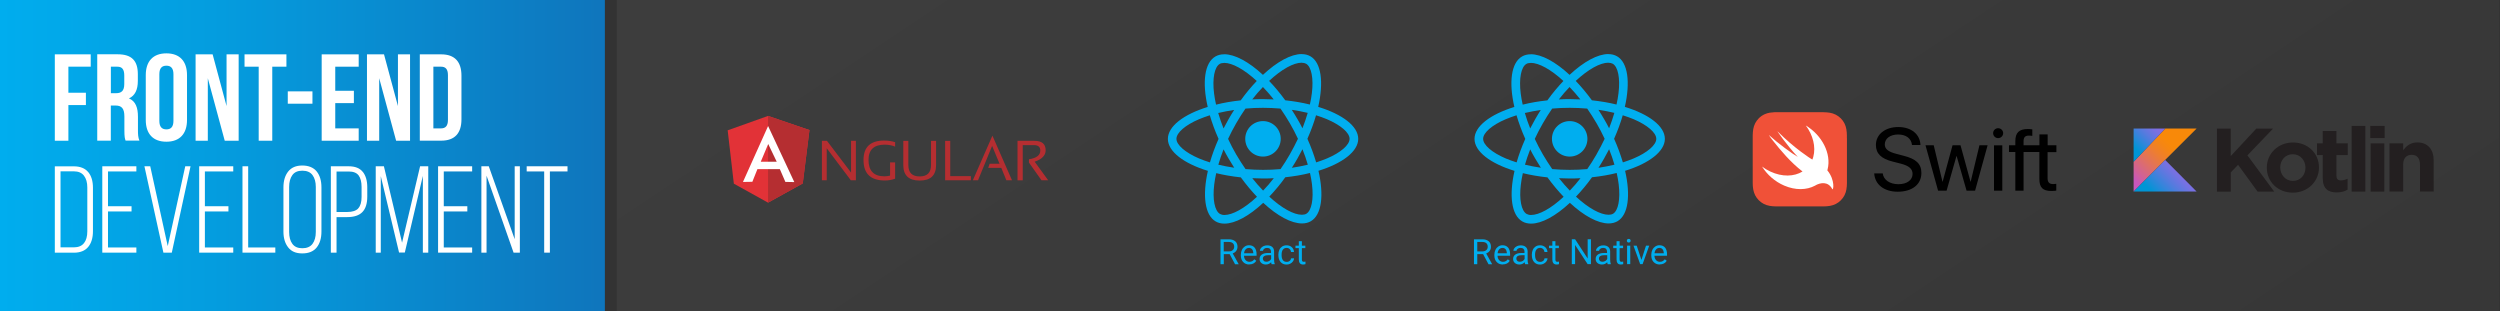 <?xml version="1.0" encoding="UTF-8"?>
<svg id="Capa_1" data-name="Capa 1" xmlns="http://www.w3.org/2000/svg" xmlns:xlink="http://www.w3.org/1999/xlink" viewBox="0 0 425.5 53">
  <rect x="0" y="0" width="425.5" height="53" fill="#333333" stroke="none"/>
  <defs>
    <style>
      .cls-1 {
        fill: url(#Degradado_sin_nombre_16);
      }

      .cls-2 {
        fill: #00aeef;
      }

      .cls-3 {
        fill: url(#Degradado_sin_nombre_26);
      }

      .cls-4, .cls-5 {
        fill: #fff;
      }

      .cls-5, .cls-6, .cls-7 {
        fill-rule: evenodd;
      }

      .cls-8 {
        fill: none;
      }

      .cls-9 {
        fill: url(#Degradado_sin_nombre_2);
        opacity: .05;
      }

      .cls-10 {
        fill: #231f20;
      }

      .cls-6 {
        fill: #b52e31;
      }

      .cls-11 {
        fill: url(#Degradado_sin_nombre_26-2);
      }

      .cls-7 {
        fill: #e23237;
      }

      .cls-12 {
        fill: #f05138;
      }

      .cls-13 {
        fill: url(#Degradado_sin_nombre_29);
      }
    </style>
    <linearGradient id="Degradado_sin_nombre_16" data-name="Degradado sin nombre 16" x1="-2.17" y1="26.41" x2="103.71" y2="26.41" gradientUnits="userSpaceOnUse">
      <stop offset="0" stop-color="#00aeef"/>
      <stop offset=".36" stop-color="#049ddf"/>
      <stop offset="1" stop-color="#0f75bc"/>
    </linearGradient>
    <linearGradient id="Degradado_sin_nombre_2" data-name="Degradado sin nombre 2" x1="216.43" y1="-46.74" x2="450.87" y2="305.3" gradientUnits="userSpaceOnUse">
      <stop offset="0" stop-color="#fff"/>
      <stop offset="1" stop-color="#000"/>
    </linearGradient>
    <linearGradient id="Degradado_sin_nombre_29" data-name="Degradado sin nombre 29" x1="361.93" y1="-2013.15" x2="370.52" y2="-2004.55" gradientTransform="translate(0 -1982) scale(1 -1)" gradientUnits="userSpaceOnUse">
      <stop offset=".11" stop-color="#c757bc"/>
      <stop offset=".21" stop-color="#d0609a"/>
      <stop offset=".43" stop-color="#e1725c"/>
      <stop offset=".6" stop-color="#ee7e2f"/>
      <stop offset=".74" stop-color="#f58613"/>
      <stop offset=".82" stop-color="#f88909"/>
    </linearGradient>
    <linearGradient id="Degradado_sin_nombre_26" data-name="Degradado sin nombre 26" x1="366.92" y1="-2016.17" x2="371.45" y2="-2011.65" gradientTransform="translate(0 -1982) scale(1 -1)" gradientUnits="userSpaceOnUse">
      <stop offset=".1" stop-color="#0095d5"/>
      <stop offset=".3" stop-color="#238ad9"/>
      <stop offset=".62" stop-color="#557bde"/>
      <stop offset=".86" stop-color="#7472e2"/>
      <stop offset="1" stop-color="#806ee3"/>
    </linearGradient>
    <linearGradient id="Degradado_sin_nombre_26-2" data-name="Degradado sin nombre 26" x1="362.65" y1="-2007.2" x2="366.6" y2="-2003.25" xlink:href="#Degradado_sin_nombre_26"/>
    <clipPath id="clippath">
      <rect class="cls-8" x="553.83" y="-655.66" width="960.22" height="540.01"/>
    </clipPath>
  </defs>
  <rect class="cls-1" x="-.49" y="-.18" width="103.44" height="53.18"/>
  <rect class="cls-9" x="104.97" y="-.18" width="320.36" height="53.18"/>
  <g>
    <path class="cls-4" d="M11.64,15.78h2.98v2.1h-2.98v6.07h-2.31v-14.7h6.11v2.1h-3.8v4.43Z"/>
    <path class="cls-4" d="M21.38,23.95c-.13-.38-.21-.61-.21-1.81v-2.31c0-1.36-.46-1.87-1.51-1.87h-.8v5.98h-2.31v-14.7h3.49c2.39,0,3.42,1.11,3.42,3.38v1.15c0,1.51-.48,2.5-1.51,2.98,1.15.48,1.53,1.6,1.53,3.13v2.27c0,.71.02,1.24.25,1.78h-2.35ZM18.87,11.35v4.51h.9c.86,0,1.38-.38,1.38-1.55v-1.45c0-1.05-.36-1.51-1.18-1.51h-1.11Z"/>
    <path class="cls-4" d="M24.81,12.78c0-2.35,1.24-3.7,3.51-3.7s3.51,1.34,3.51,3.7v7.64c0,2.35-1.24,3.7-3.51,3.7s-3.51-1.34-3.51-3.7v-7.64ZM27.12,20.57c0,1.05.46,1.45,1.2,1.45s1.2-.4,1.2-1.45v-7.94c0-1.05-.46-1.45-1.2-1.45s-1.2.4-1.2,1.45v7.94Z"/>
    <path class="cls-4" d="M35.37,13.31v10.64h-2.08v-14.7h2.9l2.37,8.8v-8.8h2.06v14.7h-2.37l-2.88-10.64Z"/>
    <path class="cls-4" d="M41.61,9.25h7.14v2.1h-2.41v12.6h-2.31v-12.6h-2.41v-2.1Z"/>
    <path class="cls-4" d="M48.98,15.55h4.2v2.1h-4.2v-2.1Z"/>
    <path class="cls-4" d="M57.06,15.45h3.17v2.1h-3.17v4.3h3.99v2.1h-6.3v-14.7h6.3v2.1h-3.99v4.09Z"/>
    <path class="cls-4" d="M64.54,13.31v10.64h-2.08v-14.7h2.9l2.37,8.8v-8.8h2.06v14.7h-2.37l-2.88-10.64Z"/>
    <path class="cls-4" d="M71.45,9.25h3.65c2.31,0,3.44,1.28,3.44,3.63v7.43c0,2.35-1.13,3.63-3.44,3.63h-3.65v-14.7ZM73.76,11.35v10.5h1.3c.73,0,1.18-.38,1.18-1.43v-7.64c0-1.05-.44-1.43-1.18-1.43h-1.3Z"/>
    <path class="cls-4" d="M15.01,29.28c.54.65.81,1.54.81,2.68v7.39c0,1.13-.27,2.03-.81,2.68-.54.65-1.35.98-2.45.98h-3.23v-14.7h3.23c1.09,0,1.91.33,2.45.98ZM14.29,41.39c.38-.48.57-1.15.57-2.01v-7.48c0-.84-.19-1.5-.57-2s-.96-.74-1.74-.74h-2.25v12.94h2.25c.78,0,1.37-.24,1.74-.72Z"/>
    <path class="cls-4" d="M22.39,35.99h-4.01v6.13h4.83v.88h-5.8v-14.7h5.8v.88h-4.83v5.92h4.01v.88Z"/>
    <path class="cls-4" d="M28.55,41.89l2.98-13.59h.9l-3.19,14.7h-1.43l-3.23-14.7h.99l2.98,13.59Z"/>
    <path class="cls-4" d="M38.88,35.99h-4.01v6.13h4.83v.88h-5.8v-14.7h5.8v.88h-4.83v5.92h4.01v.88Z"/>
    <path class="cls-4" d="M41.27,28.3h.97v13.82h4.62v.88h-5.59v-14.7Z"/>
    <path class="cls-4" d="M49.05,29.19c.54-.68,1.34-1.02,2.4-1.02s1.91.34,2.45,1.01.81,1.58.81,2.71v7.52c0,1.13-.27,2.04-.81,2.71-.54.67-1.35,1.01-2.45,1.01s-1.87-.34-2.4-1.02c-.54-.68-.81-1.58-.81-2.7v-7.52c0-1.12.27-2.02.81-2.7ZM49.76,41.5c.36.5.93.75,1.7.75s1.36-.25,1.73-.75c.37-.5.56-1.17.56-2.03v-7.64c0-.85-.19-1.53-.56-2.03-.37-.5-.95-.75-1.73-.75s-1.34.25-1.7.75c-.36.5-.55,1.17-.55,2.03v7.64c0,.85.18,1.53.55,2.03Z"/>
    <path class="cls-4" d="M61.75,29.25c.5.63.76,1.5.76,2.62v1.6c0,1.18-.28,2.05-.83,2.62-.55.57-1.41.86-2.57.86h-1.83v6.05h-.97v-14.7h3.04c1.09,0,1.89.32,2.39.95ZM60.96,35.47c.38-.4.58-1.05.58-1.94v-1.72c0-.85-.17-1.5-.5-1.95-.34-.45-.9-.67-1.68-.67h-2.08v6.89h1.83c.85,0,1.47-.2,1.86-.6Z"/>
    <path class="cls-4" d="M67.92,42.98l-3.11-13v13.02h-.86v-14.7h1.39l3.09,13,3.07-13h1.39v14.7h-.92v-13.06l-3.07,13.04h-.97Z"/>
    <path class="cls-4" d="M79.54,35.99h-4.01v6.13h4.83v.88h-5.8v-14.7h5.8v.88h-4.83v5.92h4.01v.88Z"/>
    <path class="cls-4" d="M81.93,43v-14.7h1.26l4.41,12.41v-12.41h.88v14.7h-1.07l-4.6-13.1v13.1h-.88Z"/>
    <path class="cls-4" d="M92.62,29.18h-2.98v-.88h6.95v.88h-3v13.82h-.97v-13.82Z"/>
  </g>
  <g>
    <path class="cls-2" d="M283.36,23.63c0-2.15-2.69-4.18-6.81-5.44.95-4.2.53-7.54-1.33-8.61-.43-.25-.93-.37-1.48-.37v1.47c.3,0,.55.06.75.17.9.52,1.29,2.48.98,5-.07.62-.19,1.27-.34,1.94-1.29-.32-2.71-.56-4.19-.72-.89-1.22-1.82-2.33-2.75-3.3,2.15-2,4.17-3.1,5.55-3.1v-1.47c-1.82,0-4.19,1.29-6.6,3.54-2.4-2.23-4.78-3.51-6.6-3.51v1.47c1.37,0,3.39,1.09,5.55,3.08-.92.97-1.85,2.07-2.73,3.3-1.49.16-2.91.4-4.2.73-.15-.66-.26-1.3-.34-1.92-.31-2.52.07-4.48.96-5.01.2-.12.46-.17.76-.17v-1.47c-.55,0-1.06.12-1.49.37-1.86,1.07-2.27,4.4-1.31,8.59-4.11,1.27-6.78,3.3-6.78,5.44s2.69,4.18,6.81,5.44c-.95,4.2-.53,7.54,1.33,8.61.43.25.93.37,1.49.37,1.82,0,4.19-1.29,6.6-3.54,2.4,2.23,4.78,3.51,6.6,3.51.55,0,1.06-.12,1.49-.37,1.86-1.07,2.27-4.41,1.31-8.59,4.09-1.26,6.77-3.3,6.77-5.44h0ZM274.76,19.22c-.24.85-.55,1.73-.89,2.61-.27-.53-.55-1.06-.87-1.59-.3-.53-.63-1.04-.95-1.55.94.14,1.84.31,2.71.52h0ZM271.74,26.26c-.52.89-1.04,1.74-1.59,2.52-.98.09-1.98.13-2.99.13s-1.99-.05-2.97-.13c-.55-.79-1.08-1.62-1.6-2.51-.5-.87-.96-1.74-1.37-2.63.41-.89.87-1.77,1.37-2.64.52-.89,1.04-1.74,1.59-2.52.98-.09,1.98-.13,2.99-.13s1.99.05,2.97.13c.55.79,1.08,1.62,1.6,2.51.5.87.96,1.74,1.37,2.63-.42.88-.87,1.77-1.37,2.63ZM273.87,25.4c.35.86.65,1.74.91,2.63-.87.21-1.78.39-2.72.53.32-.51.65-1.03.95-1.57.3-.53.59-1.06.86-1.59h0ZM267.18,32.44c-.61-.63-1.23-1.34-1.84-2.11.59.03,1.2.05,1.82.05s1.24-.01,1.84-.05c-.57.74-1.17,1.44-1.82,2.11ZM262.26,28.55c-.94-.14-1.84-.31-2.71-.52.24-.85.55-1.73.89-2.61.27.53.55,1.06.87,1.59.31.53.63,1.04.95,1.55ZM267.14,14.81c.61.63,1.23,1.34,1.84,2.11-.59-.03-1.2-.05-1.82-.05s-1.24.01-1.84.05c.57-.74,1.17-1.44,1.82-2.11ZM262.25,18.7c-.32.51-.65,1.03-.95,1.57-.3.53-.59,1.06-.86,1.59-.35-.86-.65-1.74-.91-2.63.87-.2,1.78-.38,2.72-.52ZM256.28,26.97c-2.34-1-3.85-2.3-3.85-3.34s1.51-2.35,3.85-3.34c.57-.24,1.19-.46,1.83-.67.38,1.29.87,2.64,1.49,4.02-.61,1.37-1.1,2.71-1.47,4-.65-.2-1.27-.43-1.85-.67h0ZM259.83,36.41c-.9-.52-1.29-2.48-.98-5,.07-.62.19-1.27.34-1.94,1.29.32,2.71.56,4.19.72.89,1.22,1.82,2.33,2.75,3.3-2.15,2-4.17,3.1-5.55,3.1-.3,0-.55-.07-.75-.18ZM275.5,31.37c.31,2.52-.07,4.48-.96,5.01-.2.12-.46.17-.76.17-1.37,0-3.39-1.09-5.55-3.08.92-.97,1.85-2.07,2.73-3.3,1.49-.16,2.91-.4,4.2-.73.15.67.27,1.31.34,1.92h0ZM278.04,26.97c-.57.24-1.19.46-1.83.67-.38-1.29-.87-2.64-1.49-4.02.61-1.37,1.1-2.71,1.47-4,.65.2,1.27.43,1.86.67,2.34,1,3.85,2.3,3.85,3.34,0,1.04-1.52,2.35-3.86,3.34h0Z"/>
    <path class="cls-2" d="M267.16,26.65c1.67,0,3.02-1.35,3.02-3.02s-1.35-3.02-3.02-3.02-3.02,1.35-3.02,3.02,1.35,3.02,3.02,3.02ZM252.43,43.25h-1v1.72h-.56v-4.24h1.4c.48,0,.84.11,1.1.33.26.22.39.53.39.95,0,.26-.07.49-.22.69-.14.2-.34.34-.59.44l1,1.8v.04h-.6l-.92-1.72ZM251.44,42.79h.86c.28,0,.5-.07.66-.22.17-.14.25-.34.25-.58,0-.26-.08-.46-.24-.6-.16-.14-.38-.21-.68-.21h-.86v1.61ZM255.78,45.02c-.43,0-.77-.14-1.04-.42-.27-.28-.4-.66-.4-1.13v-.1c0-.31.06-.59.18-.84.12-.25.29-.44.5-.58.22-.14.45-.21.7-.21.41,0,.73.13.96.4.23.27.34.66.34,1.16v.22h-2.14c0,.31.1.56.27.75.17.19.4.29.66.29.19,0,.35-.04.48-.12.13-.08.25-.18.35-.31l.33.26c-.26.41-.66.61-1.19.61h0ZM255.71,42.2c-.22,0-.4.08-.55.24-.15.16-.24.38-.27.66h1.58v-.04c-.02-.27-.09-.49-.22-.64-.13-.15-.31-.23-.54-.23h0ZM259.58,44.96c-.03-.06-.06-.17-.08-.33-.25.26-.55.39-.9.39-.31,0-.57-.09-.77-.26-.2-.18-.3-.4-.3-.67,0-.33.12-.58.37-.76.25-.18.6-.27,1.05-.27h.52v-.25c0-.19-.06-.34-.17-.45-.11-.11-.28-.17-.5-.17-.19,0-.35.05-.48.15-.13.1-.2.21-.2.35h-.54c0-.16.06-.31.17-.45.11-.15.26-.26.45-.35.19-.09.4-.13.63-.13.36,0,.65.09.85.27.21.18.31.43.32.75v1.45c0,.29.04.52.11.69v.05h-.57ZM258.68,44.55c.17,0,.33-.04.48-.13.15-.09.26-.2.33-.34v-.65h-.42c-.66,0-.99.19-.99.58,0,.17.06.3.17.4.11.1.26.14.43.14h0ZM262.14,44.58c.19,0,.36-.06.5-.17s.22-.26.24-.44h.51c0,.18-.07.35-.19.52s-.27.29-.46.39c-.19.1-.39.15-.61.15-.43,0-.77-.14-1.03-.43-.25-.29-.38-.68-.38-1.18v-.09c0-.31.06-.58.17-.82.11-.24.27-.42.48-.56.21-.13.46-.2.75-.2.35,0,.65.11.88.32.23.21.36.49.38.82h-.51c-.02-.2-.09-.37-.23-.5-.14-.13-.31-.2-.51-.2-.27,0-.49.1-.64.3-.15.2-.22.48-.22.85v.1c0,.36.07.64.22.84.15.2.36.29.64.29h0ZM264.73,41.05v.76h.59v.42h-.59v1.95c0,.13.03.22.08.29.05.06.14.09.27.09.06,0,.15-.01.26-.04v.44c-.14.04-.28.06-.41.06-.24,0-.42-.07-.54-.22-.12-.15-.18-.35-.18-.62v-1.95h-.57v-.42h.57v-.76h.54ZM270.78,44.96h-.56l-2.14-3.27v3.27h-.56v-4.24h.56l2.14,3.28v-3.28h.56v4.24ZM273.63,44.96c-.03-.06-.06-.17-.08-.33-.25.26-.55.39-.9.39-.31,0-.57-.09-.77-.26-.2-.18-.3-.4-.3-.67,0-.33.12-.58.37-.76.25-.18.6-.27,1.05-.27h.52v-.25c0-.19-.06-.34-.17-.45-.11-.11-.28-.17-.5-.17-.19,0-.35.05-.48.15-.13.1-.2.21-.2.35h-.54c0-.16.06-.31.17-.45.11-.15.26-.26.45-.35.19-.09.4-.13.63-.13.36,0,.65.09.85.27.21.18.31.43.32.75v1.45c0,.29.04.52.11.69v.05h-.57ZM272.74,44.55c.17,0,.33-.04.48-.13.15-.09.26-.2.33-.34v-.65h-.42c-.66,0-.99.19-.99.58,0,.17.06.3.17.4.11.1.26.14.43.14h0ZM275.66,41.05v.76h.59v.42h-.59v1.95c0,.13.03.22.08.29.05.06.14.09.27.09.06,0,.15-.01.26-.04v.44c-.14.04-.28.06-.41.06-.24,0-.42-.07-.54-.22-.12-.15-.18-.35-.18-.62v-1.95h-.57v-.42h.57v-.76h.54ZM277.47,44.96h-.54v-3.15h.54v3.15ZM276.89,40.97c0-.09.03-.16.08-.22.05-.06.13-.09.24-.09s.18.03.24.09.08.13.08.22-.03.16-.08.22c-.05.06-.13.09-.24.09s-.18-.03-.24-.09c-.05-.06-.08-.13-.08-.22ZM279.37,44.23l.78-2.42h.55l-1.13,3.15h-.41l-1.14-3.15h.55l.8,2.42ZM282.49,45.02c-.43,0-.77-.14-1.04-.42-.27-.28-.4-.66-.4-1.13v-.1c0-.31.06-.59.18-.84.12-.25.29-.44.5-.58.22-.14.45-.21.7-.21.41,0,.73.13.96.4.23.27.34.66.34,1.16v.22h-2.14c0,.31.1.56.27.75.17.19.4.29.66.29.19,0,.35-.04.48-.12s.25-.18.35-.31l.33.26c-.26.41-.66.61-1.19.61h0ZM282.42,42.2c-.22,0-.4.08-.55.24-.15.16-.24.38-.27.66h1.58v-.04c-.02-.27-.09-.49-.22-.64-.13-.15-.31-.23-.54-.23h0Z"/>
  </g>
  <g>
    <path class="cls-2" d="M231.17,23.63c0-2.15-2.69-4.18-6.81-5.44.95-4.2.53-7.54-1.33-8.61-.43-.25-.93-.37-1.48-.37v1.47c.3,0,.55.06.75.17.9.52,1.29,2.48.98,5-.07.62-.19,1.27-.34,1.94-1.29-.32-2.71-.56-4.19-.72-.89-1.22-1.82-2.33-2.75-3.3,2.15-2,4.17-3.1,5.55-3.1v-1.47c-1.82,0-4.19,1.29-6.6,3.54-2.4-2.23-4.78-3.51-6.6-3.51v1.47c1.37,0,3.39,1.09,5.55,3.08-.92.97-1.85,2.07-2.73,3.3-1.49.16-2.91.4-4.2.73-.15-.66-.26-1.3-.34-1.92-.31-2.52.07-4.48.96-5.01.2-.12.46-.17.76-.17v-1.47c-.55,0-1.06.12-1.49.37-1.86,1.07-2.27,4.4-1.31,8.59-4.11,1.27-6.78,3.3-6.78,5.44s2.69,4.18,6.81,5.44c-.95,4.2-.53,7.54,1.33,8.61.43.25.93.37,1.49.37,1.82,0,4.19-1.29,6.6-3.54,2.4,2.23,4.78,3.51,6.6,3.51.55,0,1.06-.12,1.49-.37,1.86-1.07,2.27-4.41,1.31-8.59,4.09-1.26,6.77-3.3,6.77-5.44h0ZM222.57,19.22c-.24.85-.55,1.73-.89,2.61-.27-.53-.55-1.06-.87-1.59-.3-.53-.63-1.04-.95-1.55.94.14,1.84.31,2.71.52h0ZM219.54,26.26c-.52.89-1.04,1.74-1.59,2.52-.98.09-1.98.13-2.99.13s-1.99-.05-2.97-.13c-.55-.79-1.08-1.62-1.6-2.51-.5-.87-.96-1.74-1.37-2.63.41-.89.87-1.77,1.37-2.64.52-.89,1.04-1.74,1.59-2.52.98-.09,1.98-.13,2.99-.13s1.99.05,2.97.13c.55.79,1.08,1.62,1.6,2.51.5.87.96,1.74,1.37,2.63-.42.88-.87,1.77-1.37,2.63ZM221.68,25.4c.35.86.65,1.74.91,2.63-.87.21-1.78.39-2.72.53.32-.51.65-1.03.95-1.57.3-.53.59-1.06.86-1.59h0ZM214.98,32.44c-.61-.63-1.23-1.34-1.84-2.11.59.03,1.2.05,1.82.05s1.24-.01,1.84-.05c-.57.74-1.17,1.44-1.82,2.11ZM210.07,28.55c-.94-.14-1.84-.31-2.71-.52.24-.85.55-1.73.89-2.61.27.53.55,1.06.87,1.59.31.53.63,1.04.95,1.55ZM214.95,14.81c.61.63,1.23,1.34,1.84,2.11-.59-.03-1.2-.05-1.82-.05s-1.24.01-1.84.05c.57-.74,1.17-1.44,1.82-2.11ZM210.06,18.7c-.32.51-.65,1.03-.95,1.57-.3.53-.59,1.06-.86,1.59-.35-.86-.65-1.74-.91-2.63.87-.2,1.78-.38,2.72-.52ZM204.08,26.97c-2.34-1-3.85-2.3-3.85-3.34s1.51-2.35,3.85-3.34c.57-.24,1.19-.46,1.83-.67.38,1.29.87,2.64,1.49,4.02-.61,1.37-1.1,2.71-1.47,4-.65-.2-1.27-.43-1.85-.67h0ZM207.64,36.41c-.9-.52-1.29-2.48-.98-5,.07-.62.19-1.27.34-1.94,1.29.32,2.71.56,4.19.72.89,1.22,1.82,2.33,2.75,3.3-2.15,2-4.17,3.1-5.55,3.1-.3,0-.55-.07-.75-.18ZM223.3,31.37c.31,2.52-.07,4.48-.96,5.01-.2.12-.46.17-.76.17-1.37,0-3.39-1.09-5.55-3.08.92-.97,1.85-2.07,2.73-3.3,1.49-.16,2.91-.4,4.2-.73.15.67.27,1.31.34,1.92h0ZM225.84,26.97c-.57.24-1.19.46-1.83.67-.38-1.29-.87-2.64-1.49-4.02.61-1.37,1.1-2.71,1.47-4,.65.2,1.27.43,1.86.67,2.34,1,3.85,2.3,3.85,3.34,0,1.04-1.52,2.35-3.86,3.34h0Z"/>
    <path class="cls-2" d="M214.96,26.65c1.67,0,3.02-1.35,3.02-3.02s-1.35-3.02-3.02-3.02-3.02,1.35-3.02,3.02,1.35,3.02,3.02,3.02ZM209.29,43.25h-1v1.72h-.56v-4.24h1.4c.48,0,.84.11,1.1.33.26.22.39.53.39.95,0,.26-.07.49-.22.69-.14.2-.34.34-.59.44l1,1.8v.04h-.6l-.92-1.72ZM208.29,42.79h.86c.28,0,.5-.07.66-.22.17-.14.25-.34.25-.58,0-.26-.08-.46-.24-.6-.16-.14-.38-.21-.68-.21h-.86v1.61ZM212.63,45.02c-.43,0-.77-.14-1.04-.42-.27-.28-.4-.66-.4-1.13v-.1c0-.31.06-.59.18-.84.12-.25.29-.44.5-.58.22-.14.45-.21.7-.21.41,0,.73.13.96.4.23.27.34.66.34,1.16v.22h-2.14c0,.31.1.56.27.75.17.19.4.29.66.29.19,0,.35-.04.48-.12.13-.08.25-.18.35-.31l.33.26c-.26.41-.66.61-1.19.61h0ZM212.56,42.2c-.22,0-.4.08-.55.24-.15.16-.24.38-.27.66h1.58v-.04c-.02-.27-.09-.49-.22-.64-.13-.15-.31-.23-.54-.23h0ZM216.43,44.96c-.03-.06-.06-.17-.08-.33-.25.26-.55.39-.9.39-.31,0-.57-.09-.77-.26-.2-.18-.3-.4-.3-.67,0-.33.12-.58.37-.76.25-.18.6-.27,1.05-.27h.52v-.25c0-.19-.06-.34-.17-.45-.11-.11-.28-.17-.5-.17-.19,0-.35.05-.48.15-.13.1-.2.21-.2.35h-.54c0-.16.06-.31.17-.45.11-.15.26-.26.45-.35.19-.09.4-.13.63-.13.36,0,.65.09.85.27.21.18.31.43.32.75v1.45c0,.29.04.52.11.69v.05h-.57ZM215.54,44.55c.17,0,.33-.04.48-.13.15-.09.26-.2.33-.34v-.65h-.42c-.66,0-.99.19-.99.58,0,.17.06.3.17.4.11.1.26.14.43.14h0ZM219,44.58c.19,0,.36-.06.5-.17s.22-.26.24-.44h.51c0,.18-.07.35-.19.52s-.27.29-.46.39c-.19.1-.39.15-.61.15-.43,0-.77-.14-1.03-.43-.25-.29-.38-.68-.38-1.18v-.09c0-.31.06-.58.17-.82.11-.24.27-.42.48-.56.21-.13.46-.2.75-.2.35,0,.65.11.88.32.23.21.36.49.38.82h-.51c-.02-.2-.09-.37-.23-.5-.14-.13-.31-.2-.51-.2-.27,0-.49.1-.64.3-.15.2-.22.48-.22.85v.1c0,.36.07.64.22.84.15.2.36.29.64.29h0ZM221.58,41.05v.76h.59v.42h-.59v1.95c0,.13.03.22.08.29.05.06.14.09.27.09.06,0,.15-.01.26-.04v.44c-.14.04-.28.06-.41.06-.24,0-.42-.07-.54-.22-.12-.15-.18-.35-.18-.62v-1.95h-.57v-.42h.57v-.76h.54Z"/>
  </g>
  <g>
    <g>
      <g>
        <path class="cls-10" d="M377.31,21.89h2.36v4.68s4.35-4.68,4.35-4.68h2.85l-4.36,4.55,4.56,6.17h-2.83s-3.32-4.56-3.32-4.56l-1.24,1.29v3.28h-2.36v-10.72s0,0,0,0Z"/>
        <path class="cls-10" d="M385.81,28.55v-.03c0-2.36,1.9-4.27,4.46-4.27s4.42,1.88,4.42,4.24v.03c0,2.36-1.9,4.27-4.46,4.27s-4.42-1.88-4.42-4.24h0ZM392.39,28.55v-.03c0-1.21-.87-2.27-2.16-2.27s-2.13,1.03-2.13,2.24v.03c0,1.21.87,2.27,2.16,2.27s2.13-1.03,2.13-2.24h0Z"/>
        <path class="cls-10" d="M395.33,30.28v-3.89h-.98v-1.99h.98v-2.1h2.33v2.1h1.93v1.99h-1.93v3.51c0,.54.23.8.75.8.43,0,.81-.11,1.15-.29v1.87c-.49.29-1.06.47-1.84.47-1.42,0-2.39-.57-2.39-2.46h0Z"/>
        <path class="cls-10" d="M400.25,21.43h2.33v11.18h-2.33v-11.18h0Z"/>
        <path class="cls-10" d="M403.42,21.43h2.45v2.07h-2.45v-2.07s0,0,0,0ZM403.48,24.4h2.33v8.21h-2.33v-8.21Z"/>
        <path class="cls-10" d="M406.69,24.4h2.33v1.16c.54-.69,1.22-1.32,2.4-1.32,1.76,0,2.79,1.16,2.79,3.05v5.31h-2.33v-4.58c0-1.1-.52-1.67-1.41-1.67s-1.45.57-1.45,1.67v4.58h-2.33v-8.21s0,0,0,0Z"/>
      </g>
      <polygon class="cls-13" points="368.52 21.88 363.14 27.54 363.14 32.6 368.51 27.22 373.86 21.88 368.52 21.88"/>
      <polygon class="cls-3" points="363.14 32.6 368.51 27.22 373.86 32.6 363.14 32.6"/>
    </g>
    <polygon class="cls-11" points="363.14 21.88 368.52 21.88 363.14 27.54 363.14 21.88"/>
  </g>
  <g>
    <g>
      <path class="cls-12" d="M314.34,23.53c0-.16,0-.32,0-.48,0-.35-.03-.71-.09-1.06-.06-.35-.17-.68-.33-1-.16-.32-.37-.6-.62-.85-.25-.25-.54-.46-.85-.62-.32-.16-.65-.27-1-.33-.35-.06-.7-.08-1.06-.09-.16,0-.32,0-.48,0-.19,0-.38,0-.58,0h-6.02c-.19,0-.38,0-.58,0-.16,0-.32,0-.48,0-.09,0-.18,0-.26,0-.26.01-.53.04-.79.08-.26.05-.52.12-.76.22-.08.03-.16.07-.24.11-.24.12-.46.27-.66.44-.07.06-.13.12-.19.18-.25.25-.46.54-.62.85-.16.32-.27.65-.33,1-.06.35-.08.7-.09,1.06,0,.16,0,.32,0,.48,0,.19,0,.38,0,.58v6.02c0,.19,0,.38,0,.58,0,.16,0,.32,0,.48,0,.35.03.71.09,1.06.06.35.17.68.33,1,.16.32.37.6.62.85.25.25.54.46.85.62.32.16.65.27,1,.33.35.06.7.08,1.06.09.16,0,.32,0,.48,0,.19,0,.38,0,.58,0h6.02c.19,0,.38,0,.58,0,.16,0,.32,0,.48,0,.35,0,.71-.03,1.06-.09.35-.06.68-.17,1-.33.32-.16.6-.37.85-.62.25-.25.46-.54.62-.85.16-.32.27-.65.33-1,.06-.35.08-.7.09-1.06,0-.16,0-.32,0-.48,0-.19,0-.38,0-.58v-6.02c0-.19,0-.38,0-.58Z"/>
      <path class="cls-4" d="M311.01,28.99s0,0,0,0c.02-.06.04-.12.05-.18.67-2.66-.96-5.8-3.71-7.45,1.21,1.64,1.74,3.62,1.27,5.35-.04.15-.09.3-.15.45-.06-.04-.14-.09-.24-.14,0,0-2.74-1.69-5.71-4.68-.08-.08,1.58,2.37,3.47,4.37-.89-.5-3.36-2.3-4.93-3.73.19.32.42.63.67.93,1.31,1.66,3.02,3.71,5.06,5.28-1.44.88-3.47.95-5.49,0-.5-.23-.97-.52-1.4-.84.86,1.37,2.17,2.55,3.78,3.24,1.91.82,3.81.77,5.23.01h0s.01,0,.02-.01c.06-.03.12-.06.17-.1.68-.35,2.02-.71,2.75.69.18.34.55-1.48-.83-3.18Z"/>
    </g>
    <g>
      <path d="M320.44,29.5c.13,1.11,1.19,1.85,2.67,1.85s2.41-.73,2.41-1.74c0-.87-.61-1.4-2.02-1.76l-1.37-.35c-1.96-.49-2.85-1.37-2.85-2.83,0-1.8,1.57-3.05,3.81-3.05s3.71,1.26,3.77,3.06h-1.44c-.11-1.11-1.01-1.79-2.36-1.79s-2.27.69-2.27,1.69c0,.78.58,1.25,1.99,1.61l1.14.3c2.2.54,3.1,1.4,3.1,2.94,0,1.96-1.56,3.2-4.04,3.2-2.3,0-3.88-1.23-3.99-3.12h1.45Z"/>
      <path d="M336.16,32.45h-1.45l-1.69-5.89h-.03l-1.68,5.89h-1.45l-2.14-7.72h1.4l1.49,6.19h.03l1.68-6.19h1.36l1.7,6.19h.03l1.49-6.19h1.39l-2.13,7.72Z"/>
      <path d="M339.23,22.66c0-.46.38-.84.85-.84s.86.38.86.84-.38.85-.86.85-.85-.38-.85-.85ZM339.38,24.73h1.41v7.72h-1.41v-7.72Z"/>
      <path d="M350,25.87v-1.14h-1.49v-1.85h-1.4v1.85h-2.7v-.68c0-.69.27-.97.91-.97.21,0,.41.02.58.05v-1.11c-.25-.04-.48-.06-.75-.06-1.51,0-2.14.63-2.14,2.07v.7h-1.08v1.14h1.08v6.58h1.4v-6.58h2.69v4.56c0,1.49.57,2.07,2.04,2.07.32,0,.68-.02.84-.06v-1.15c-.1.01-.38.04-.53.04-.66,0-.95-.31-.95-1v-4.44h1.49Z"/>
    </g>
  </g>
  <g>
    <path class="cls-6" d="M139.89,30.68v-6.71h.86l4.1,5.4v-5.4h.82v6.71h-.86l-4.1-5.45v5.45h-.82ZM152.36,30.41c-.54.2-1.13.31-1.75.31-2.43,0-3.64-1.16-3.64-3.49,0-2.2,1.17-3.31,3.51-3.31.67,0,1.3.1,1.87.28v.75c-.58-.22-1.17-.33-1.78-.33-1.83,0-2.75.87-2.75,2.6,0,1.86.91,2.79,2.71,2.79.29,0,.61-.04.96-.12v-2.25h.86v2.78h0ZM153.74,28.09v-4.12h.86v4.12c0,1.29.64,1.94,1.93,1.94s1.93-.65,1.93-1.94v-4.12h.86v4.12c0,1.76-.93,2.64-2.79,2.64s-2.79-.88-2.79-2.64ZM161.73,23.97v6.01h3.51v.7h-4.38v-6.71h.86ZM166.49,30.68h-.91l3.33-7.59,3.33,7.59h-.96l-.86-2.11h-2.22l.23-.7h1.69l-1.26-3.04-2.4,5.85h0ZM173.18,30.68v-6.71h2.87c1.28,0,1.92.53,1.92,1.61,0,.87-.63,1.52-1.87,1.94l2.3,3.16h-1.14l-2.13-3.01v-.56c1.28-.2,1.93-.69,1.93-1.48,0-.62-.35-.93-1.07-.93h-1.92v5.99h-.88Z"/>
    <path class="cls-7" d="M123.85,22.18l6.87-2.45,7.05,2.41-1.14,9.08-5.91,3.27-5.82-3.23-1.05-9.08Z"/>
    <path class="cls-6" d="M137.77,22.14l-7.05-2.41v14.76l5.91-3.27,1.14-9.08h0Z"/>
    <path class="cls-5" d="M130.73,21.45l-4.28,9.52,1.6-.03.86-2.15h3.82l.94,2.17,1.52.03-4.46-9.54h0ZM130.75,24.51l1.45,3.02h-2.72l1.27-3.02Z"/>
  </g>
</svg>